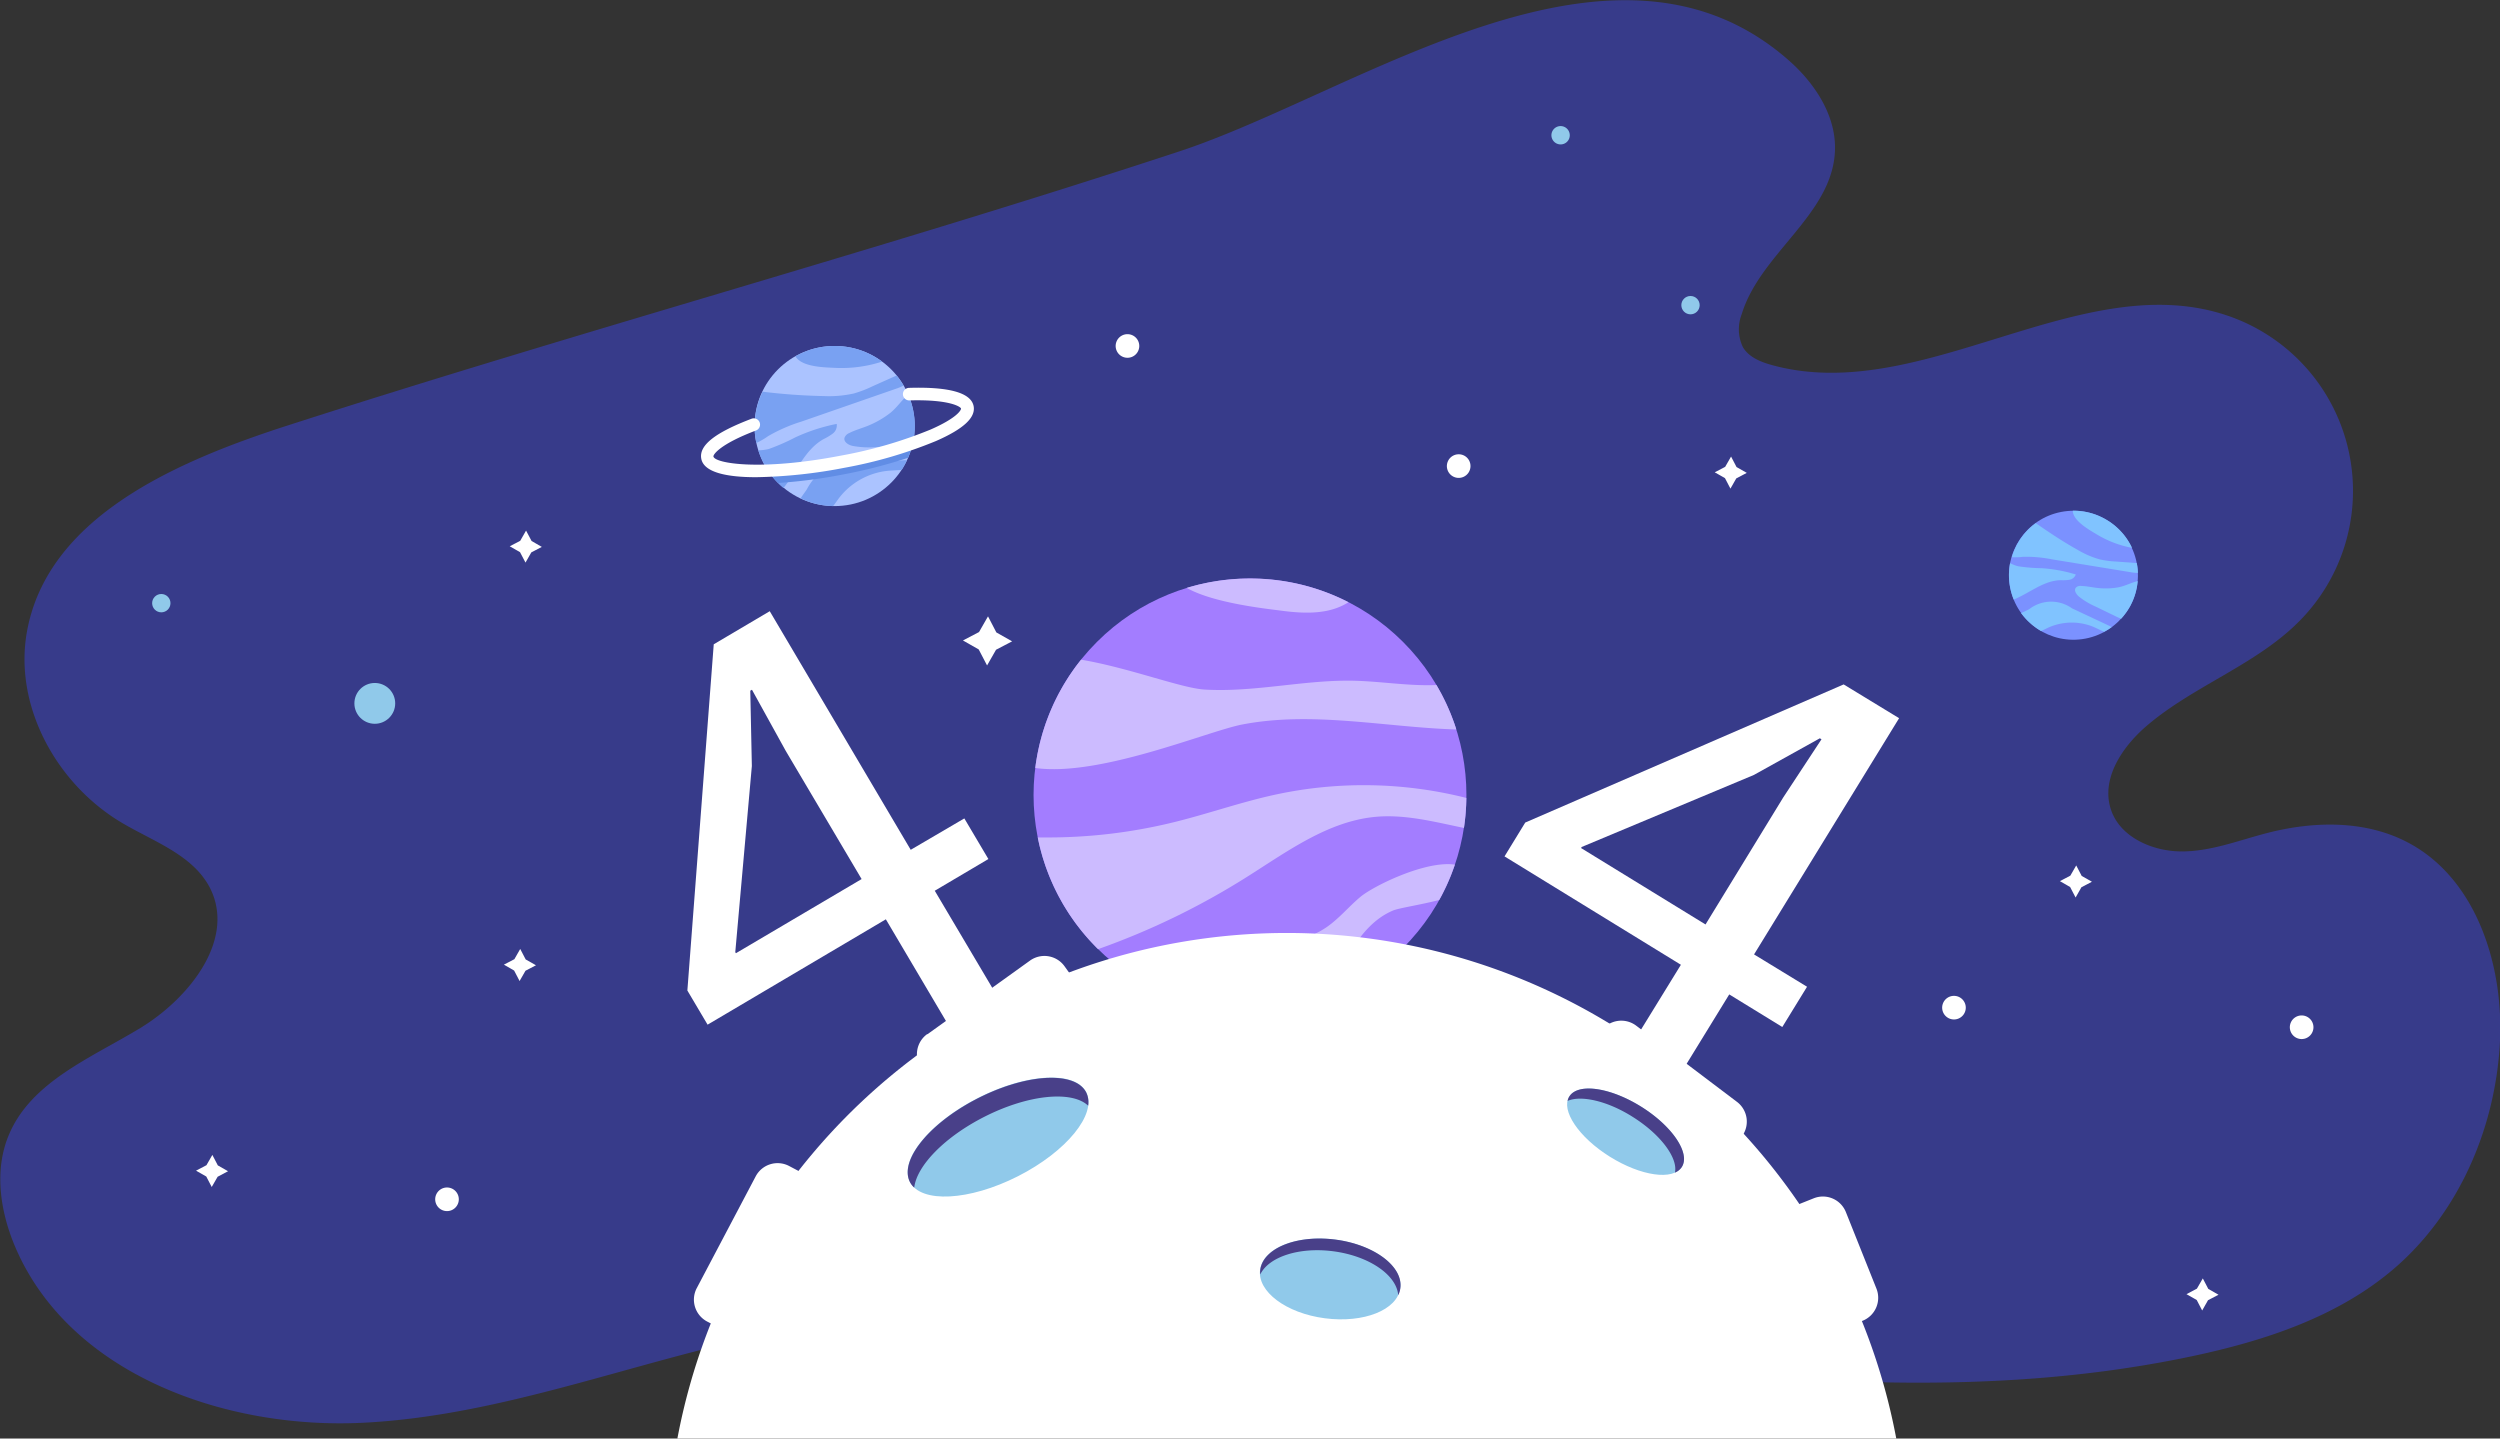 <svg xmlns="http://www.w3.org/2000/svg" viewBox="0 0 398.15 229.1"><rect x="0" y="0" width="398.15" height="229.1" fill="#333333" stroke="none"/><defs><style>.cls-1{fill:#373b8a;}.cls-2,.cls-5{fill:#fff;}.cls-3{fill:#a37dff;}.cls-4{fill:#cbf;}.cls-11,.cls-13,.cls-4,.cls-5,.cls-6,.cls-8,.cls-9{fill-rule:evenodd;}.cls-12,.cls-6{fill:#90c9ea;}.cls-7{fill:#abc3ff;}.cls-8{fill:#79a1f2;}.cls-9{fill:#618de5;}.cls-10{fill:#7b91ff;}.cls-11{fill:#80c3ff;}.cls-13{fill:#494089;}</style></defs><title>404</title><g id="Camada_2" data-name="Camada 2"><g id="OBJECTS"><path class="cls-1" d="M45.6,67.83C28,73.52,7.56,82.38,4.29,100.61c-2.13,11.88,4.77,24.32,15.16,30.45,5.07,3,11.3,5.11,14,10.37,4.13,8.17-3.28,17.54-11.1,22.29s-17.37,8.53-20.93,17c-2.35,5.56-1.43,12,.89,17.6,8.53,20.42,33.37,29.36,55.47,28.27s43.06-9.71,64.74-14.14c74.44-15.22,152.48,19.33,226.79,3.5,11.57-2.47,23.22-6.32,32.15-14.07,10.06-8.73,15.78-21.91,16.64-35.21.83-12.68-3.67-27-15-32.69-6.63-3.34-14.56-3.2-21.77-1.38-4.6,1.16-9.12,3-13.87,3s-10-2.35-11.34-6.89c-1.44-4.78,1.85-9.71,5.63-13,7.69-6.63,18-9.94,24.94-17.3a29.47,29.47,0,0,0-11.53-48c-23.45-8.33-49,14.37-73,7.72-1.78-.49-3.66-1.26-4.59-2.85a6.59,6.59,0,0,1-.18-5.25c2.93-9.65,14.35-15.8,14.84-25.88.28-5.48-3-10.61-7.05-14.27-28.06-25.18-68.72,4.77-97.33,14.22C140.74,39.62,92.78,52.61,45.6,67.83Z"/><path class="cls-2" d="M148.87,141.86v0l8.54-5.05h0l-3.83-6.47h0l-8.54,5a0,0,0,0,1,0,0l-22.45-38s0,0,0,0l-8.92,5.27h0l-4.2,55.14h0l3.22,5.44h0l28.39-16.78h0l9.83,16.63s0,0,0,0l7.78-4.6h0Zm-31.67,9.95h0l-.1-.17h0L119.74,122v0l-.25-12v0l.27-.15h0l5.38,9.74v0L137.22,140v0Z"/><path class="cls-2" d="M302.45,114.38h0L293.62,109h0l-50.71,22h0l-3.3,5.39s0,0,0,0l28.09,17.26s0,0,0,0l-10.12,16.45v0l7.71,4.73h0l10.11-16.46h0l8.45,5.19s0,0,0,0l3.94-6.41h0L279.35,152v0Zm-30.83,32.85h0L251.8,135.06s0,0,0,0l.1-.17h0l27.42-11.47h0l10.51-5.84h0l.26.16a0,0,0,0,1,0,0L284,127h0Z"/><circle class="cls-3" cx="199.07" cy="126.6" r="34.47" transform="translate(-31.21 177.85) rotate(-45)"/><path class="cls-4" d="M164.88,122.31c10.23,1.45,27.42-5.85,32.93-6.92,11.2-2.17,22.71.42,34.13.79a34.4,34.4,0,0,0-3.17-7.08c-4.2.18-8.63-.55-12.86-.68-8-.23-16,1.88-24.08,1.4-3.71-.23-12.06-3.48-19.66-4.76A34.41,34.41,0,0,0,164.88,122.31Z"/><path class="cls-4" d="M199.07,92.13A34.44,34.44,0,0,0,189,93.63c4.32,2.46,13,3.35,15,3.62,3.61.48,7.53.66,10.63-1.26a1.48,1.48,0,0,0,.13-.08A34.27,34.27,0,0,0,199.07,92.13Z"/><path class="cls-4" d="M233.53,127.08a66.65,66.65,0,0,0-30.45-.52c-5.44,1.18-10.71,3.05-16.11,4.38a83.79,83.79,0,0,1-20.8,2.43l-.9,0a34.39,34.39,0,0,0,9.61,17.79,118.36,118.36,0,0,0,23.59-11.43c6.48-4.08,13-8.94,20.6-9.64,4.73-.43,9.39.8,14.08,1.77A35.41,35.41,0,0,0,233.53,127.08Z"/><path class="cls-4" d="M231.7,137.7c-4.67-.69-13,3.42-15.07,5.16-1.83,1.54-3.37,3.43-5.34,4.79-2.51,1.72-5.53,2.47-8.47,3.23q-8.91,2.3-17.68,5.1a3.17,3.17,0,0,0-1.91,1.23,34.47,34.47,0,0,0,27.25,1.92c3.57-5.11,5.71-11.72,11.37-14.12,1-.41,4.32-.89,7.36-1.68A33.43,33.43,0,0,0,231.7,137.7Z"/><path class="cls-5" d="M302,229.1a98.76,98.76,0,0,0-194.12,0Z"/><path class="cls-6" d="M223,205.16c-.45,3.46-5.81,5.6-12,4.79s-10.78-4.27-10.32-7.73,5.81-5.61,12-4.8S223.49,201.7,223,205.16Z"/><circle class="cls-7" cx="132.92" cy="67.85" r="12.75"/><path class="cls-8" d="M132.92,55.1a12.68,12.68,0,0,0-6.24,1.64,2.1,2.1,0,0,0,.31.41c1.29,1.31,4.36,1.36,6.07,1.44a20.93,20.93,0,0,0,7.42-1A12.64,12.64,0,0,0,132.92,55.1Z"/><path class="cls-8" d="M142.67,61.92a7.44,7.44,0,0,0,1.23-.52,12.6,12.6,0,0,0-1.1-1.6L139,61.5a18.79,18.79,0,0,1-3,1.16,18,18,0,0,1-4.75.42,94.35,94.35,0,0,1-9.8-.7,12.69,12.69,0,0,0-1,8.17,11.47,11.47,0,0,0,1.88-1.09,25.62,25.62,0,0,1,5.28-2.31Z"/><path class="cls-8" d="M144.63,62.83c-1,.88-1.72,2-2.79,2.89a15.11,15.11,0,0,1-3.74,2.14c-.94.37-1.93.64-2.83,1.1a1.33,1.33,0,0,0-.78.78c-.14.65.62,1.12,1.27,1.27a14.58,14.58,0,0,0,4,.18l4.71-.2a8.12,8.12,0,0,0,.85-.07,12.91,12.91,0,0,0,.39-3.07A12.56,12.56,0,0,0,144.63,62.83Z"/><path class="cls-8" d="M133.25,67.51a29.27,29.27,0,0,0-6.58,2.14,33.23,33.23,0,0,1-4.24,1.86,7.85,7.85,0,0,1-1.66.21,12.77,12.77,0,0,0,4,6l.38-.48c1.9-2.53,3.2-5.73,6-7.3a9.22,9.22,0,0,0,1.48-.89A1.62,1.62,0,0,0,133.25,67.51Z"/><path class="cls-8" d="M144.43,73.3a3,3,0,0,0-.42,0l-8.17.46A9.45,9.45,0,0,0,131,74.91a9.36,9.36,0,0,0-2.49,3c-.23.38-.65.9-1,1.45a12.49,12.49,0,0,0,5.17,1.24c.33-.41.63-.86.95-1.29A11.26,11.26,0,0,1,141.21,75c.8-.09,1.61-.09,2.4-.17A11.85,11.85,0,0,0,144.43,73.3Z"/><path class="cls-9" d="M144.62,72.91a13.38,13.38,0,0,0,.76-2.37,79.18,79.18,0,0,1-11.31,3A78.49,78.49,0,0,1,122.35,75a11.76,11.76,0,0,0,1.59,1.92,82.51,82.51,0,0,0,10.51-1.39A81.34,81.34,0,0,0,144.62,72.91Z"/><path class="cls-2" d="M120.41,76c-4.57,0-8.29-.73-8.72-2.92s2.3-4.22,8-6.39a1,1,0,0,1,1.29.58,1,1,0,0,1-.58,1.29c-5.8,2.2-6.83,3.85-6.78,4.14.22,1.09,7.42,2.36,20.42-.16a70.21,70.21,0,0,0,14.16-4.13c4.21-1.84,4.89-3.11,4.85-3.35s-1.71-1.48-8.25-1.29a1,1,0,0,1-1-1,1,1,0,0,1,1-1c6.39-.19,9.85.79,10.26,2.91.35,1.82-1.61,3.64-6,5.56a71.58,71.58,0,0,1-14.58,4.26A80,80,0,0,1,120.41,76Z"/><circle class="cls-10" cx="330.22" cy="91.6" r="10.27" transform="translate(-11.37 64.11) rotate(-10.9)"/><path class="cls-11" d="M335.11,82.57a10.18,10.18,0,0,0-5-1.23,1.4,1.4,0,0,0,.06.41c.41,1.42,2.56,2.64,3.75,3.35a16.77,16.77,0,0,0,5.63,2.15A10.19,10.19,0,0,0,335.11,82.57Z"/><path class="cls-11" d="M339.4,91.14a5.64,5.64,0,0,0,1.08.1,10.34,10.34,0,0,0-.17-1.56L337,89.43a15.06,15.06,0,0,1-2.59-.34,14.59,14.59,0,0,1-3.52-1.52c-2.33-1.29-4.5-2.75-6.67-4.25a10.13,10.13,0,0,0-3.81,5.42,9.32,9.32,0,0,0,1.75-.06,20.61,20.61,0,0,1,4.63.4Z"/><path class="cls-11" d="M340.45,92.54c-1,.24-2,.79-3.09,1a11.54,11.54,0,0,1-3.47.08c-.81-.1-1.61-.28-2.43-.3a1,1,0,0,0-.84.25c-.36.41,0,1,.41,1.39a11.82,11.82,0,0,0,2.73,1.65l3.42,1.66.62.28a10.23,10.23,0,0,0,1.45-2A10.09,10.09,0,0,0,340.45,92.54Z"/><path class="cls-11" d="M330.59,91.49a23.83,23.83,0,0,0-5.49-1,27,27,0,0,1-3.71-.31,6.14,6.14,0,0,1-1.26-.49,10.28,10.28,0,0,0,.58,5.79l.45-.19c2.32-1.06,4.46-2.83,7-2.89a7.19,7.19,0,0,0,1.39-.06A1.3,1.3,0,0,0,330.59,91.49Z"/><path class="cls-11" d="M336.29,99.88l-.3-.18L330,96.89a5.72,5.72,0,0,0-6.82.12c-.31.18-.81.39-1.3.63a10.44,10.44,0,0,0,3.18,2.86c.4-.17.79-.38,1.18-.56a9.11,9.11,0,0,1,7.1-.13c.59.25,1.17.56,1.76.8A10.62,10.62,0,0,0,336.29,99.88Z"/><path class="cls-2" d="M109.13,194.1h20.13a3.94,3.94,0,0,1,3.94,3.94v4.06a0,0,0,0,1,0,0h-28a0,0,0,0,1,0,0V198A3.94,3.94,0,0,1,109.13,194.1Z" transform="translate(-111.63 211.16) rotate(-62.2)"/><path class="cls-2" d="M286.13,196.6h13.13a3.94,3.94,0,0,1,3.94,3.94v4.06a0,0,0,0,1,0,0h-21a0,0,0,0,1,0,0v-4.06a3.94,3.94,0,0,1,3.94-3.94Z" transform="translate(370.43 -145.61) rotate(68.23)"/><path class="cls-2" d="M148.13,158.1h20.13a3.94,3.94,0,0,1,3.94,3.94v4.06a0,0,0,0,1,0,0h-28a0,0,0,0,1,0,0V162a3.94,3.94,0,0,1,3.94-3.94Z" transform="translate(-64.85 122.7) rotate(-35.68)"/><path class="cls-2" d="M256.13,168.6h20.13a3.94,3.94,0,0,1,3.94,3.94v4.06a0,0,0,0,1,0,0h-28a0,0,0,0,1,0,0v-4.06A3.94,3.94,0,0,1,256.13,168.6Z" transform="translate(157.94 -125.61) rotate(37.09)"/><ellipse class="cls-12" cx="158.94" cy="181.1" rx="15.75" ry="7" transform="translate(-64.76 91.57) rotate(-26.92)"/><path class="cls-13" d="M156.77,177.86c7-3.56,13.95-4.21,16.53-1.77A3.59,3.59,0,0,0,173,174c-1.75-3.45-9.45-3.05-17.21.89s-12.62,9.92-10.87,13.37a3.2,3.2,0,0,0,.68.88C146,185.66,150.43,181.08,156.77,177.86Z"/><path class="cls-6" d="M267.85,185.84c-1.38,2.2-6.51,1.47-11.46-1.62s-7.85-7.39-6.47-9.59,6.5-1.48,11.45,1.62S269.22,183.64,267.85,185.84Z"/><path class="cls-13" d="M260,177.86c4.48,2.8,7.26,6.57,6.75,8.89a2.4,2.4,0,0,0,1.11-.91c1.37-2.2-1.53-6.5-6.48-9.59s-10.08-3.82-11.45-1.62a1.93,1.93,0,0,0-.27.7C251.79,174.39,256,175.33,260,177.86Z"/><path class="cls-13" d="M212.71,197.42c-6.16-.81-11.52,1.34-12,4.8a3.14,3.14,0,0,0,0,.75c1.34-2.79,6.17-4.41,11.64-3.69,5.71.75,10.09,3.79,10.33,7a3.75,3.75,0,0,0,.34-1.11C223.49,201.7,218.87,198.23,212.71,197.42Z"/><circle class="cls-12" cx="59.69" cy="112.02" r="3.25"/><path class="cls-6" d="M248.56,23A1.46,1.46,0,1,1,250,21.56,1.45,1.45,0,0,1,248.56,23Z"/><circle class="cls-12" cx="269.23" cy="48.6" r="1.46"/><circle class="cls-12" cx="25.69" cy="96.06" r="1.46"/><path class="cls-5" d="M234.19,74.23a1.88,1.88,0,1,1-1.87-1.88A1.87,1.87,0,0,1,234.19,74.23Z"/><path class="cls-5" d="M313.07,160.48a1.88,1.88,0,1,1-1.88-1.88A1.88,1.88,0,0,1,313.07,160.48Z"/><path class="cls-5" d="M368.44,163.6a1.88,1.88,0,1,1-1.87-1.88A1.88,1.88,0,0,1,368.44,163.6Z"/><path class="cls-5" d="M73.07,191a1.88,1.88,0,1,1-1.88-1.88A1.88,1.88,0,0,1,73.07,191Z"/><path class="cls-5" d="M181.44,55.1a1.88,1.88,0,1,1-1.87-1.88A1.88,1.88,0,0,1,181.44,55.1Z"/><polygon class="cls-5" points="158.68 100.72 161.19 102.14 158.63 103.48 157.2 105.98 155.87 103.43 153.36 102 155.92 100.66 157.35 98.16 158.68 100.72"/><polygon class="cls-5" points="276.56 74.38 278.19 75.31 276.52 76.19 275.59 77.82 274.72 76.15 273.09 75.22 274.75 74.35 275.69 72.71 276.56 74.38"/><polygon class="cls-5" points="83.72 152.8 85.36 153.73 83.69 154.6 82.75 156.24 81.88 154.57 80.25 153.63 81.92 152.76 82.85 151.13 83.72 152.8"/><polygon class="cls-5" points="84.66 86.16 86.29 87.1 84.62 87.97 83.69 89.6 82.82 87.94 81.18 87 82.85 86.13 83.78 84.5 84.66 86.16"/><polygon class="cls-5" points="34.69 185.6 36.32 186.53 34.66 187.41 33.72 189.04 32.85 187.37 31.22 186.44 32.88 185.57 33.82 183.93 34.69 185.6"/><polygon class="cls-5" points="331.53 139.5 333.16 140.43 331.49 141.3 330.56 142.94 329.69 141.27 328.06 140.33 329.72 139.46 330.66 137.83 331.53 139.5"/><polygon class="cls-5" points="351.69 205.27 353.32 206.2 351.65 207.07 350.72 208.71 349.85 207.04 348.22 206.11 349.88 205.23 350.82 203.6 351.69 205.27"/></g></g></svg>